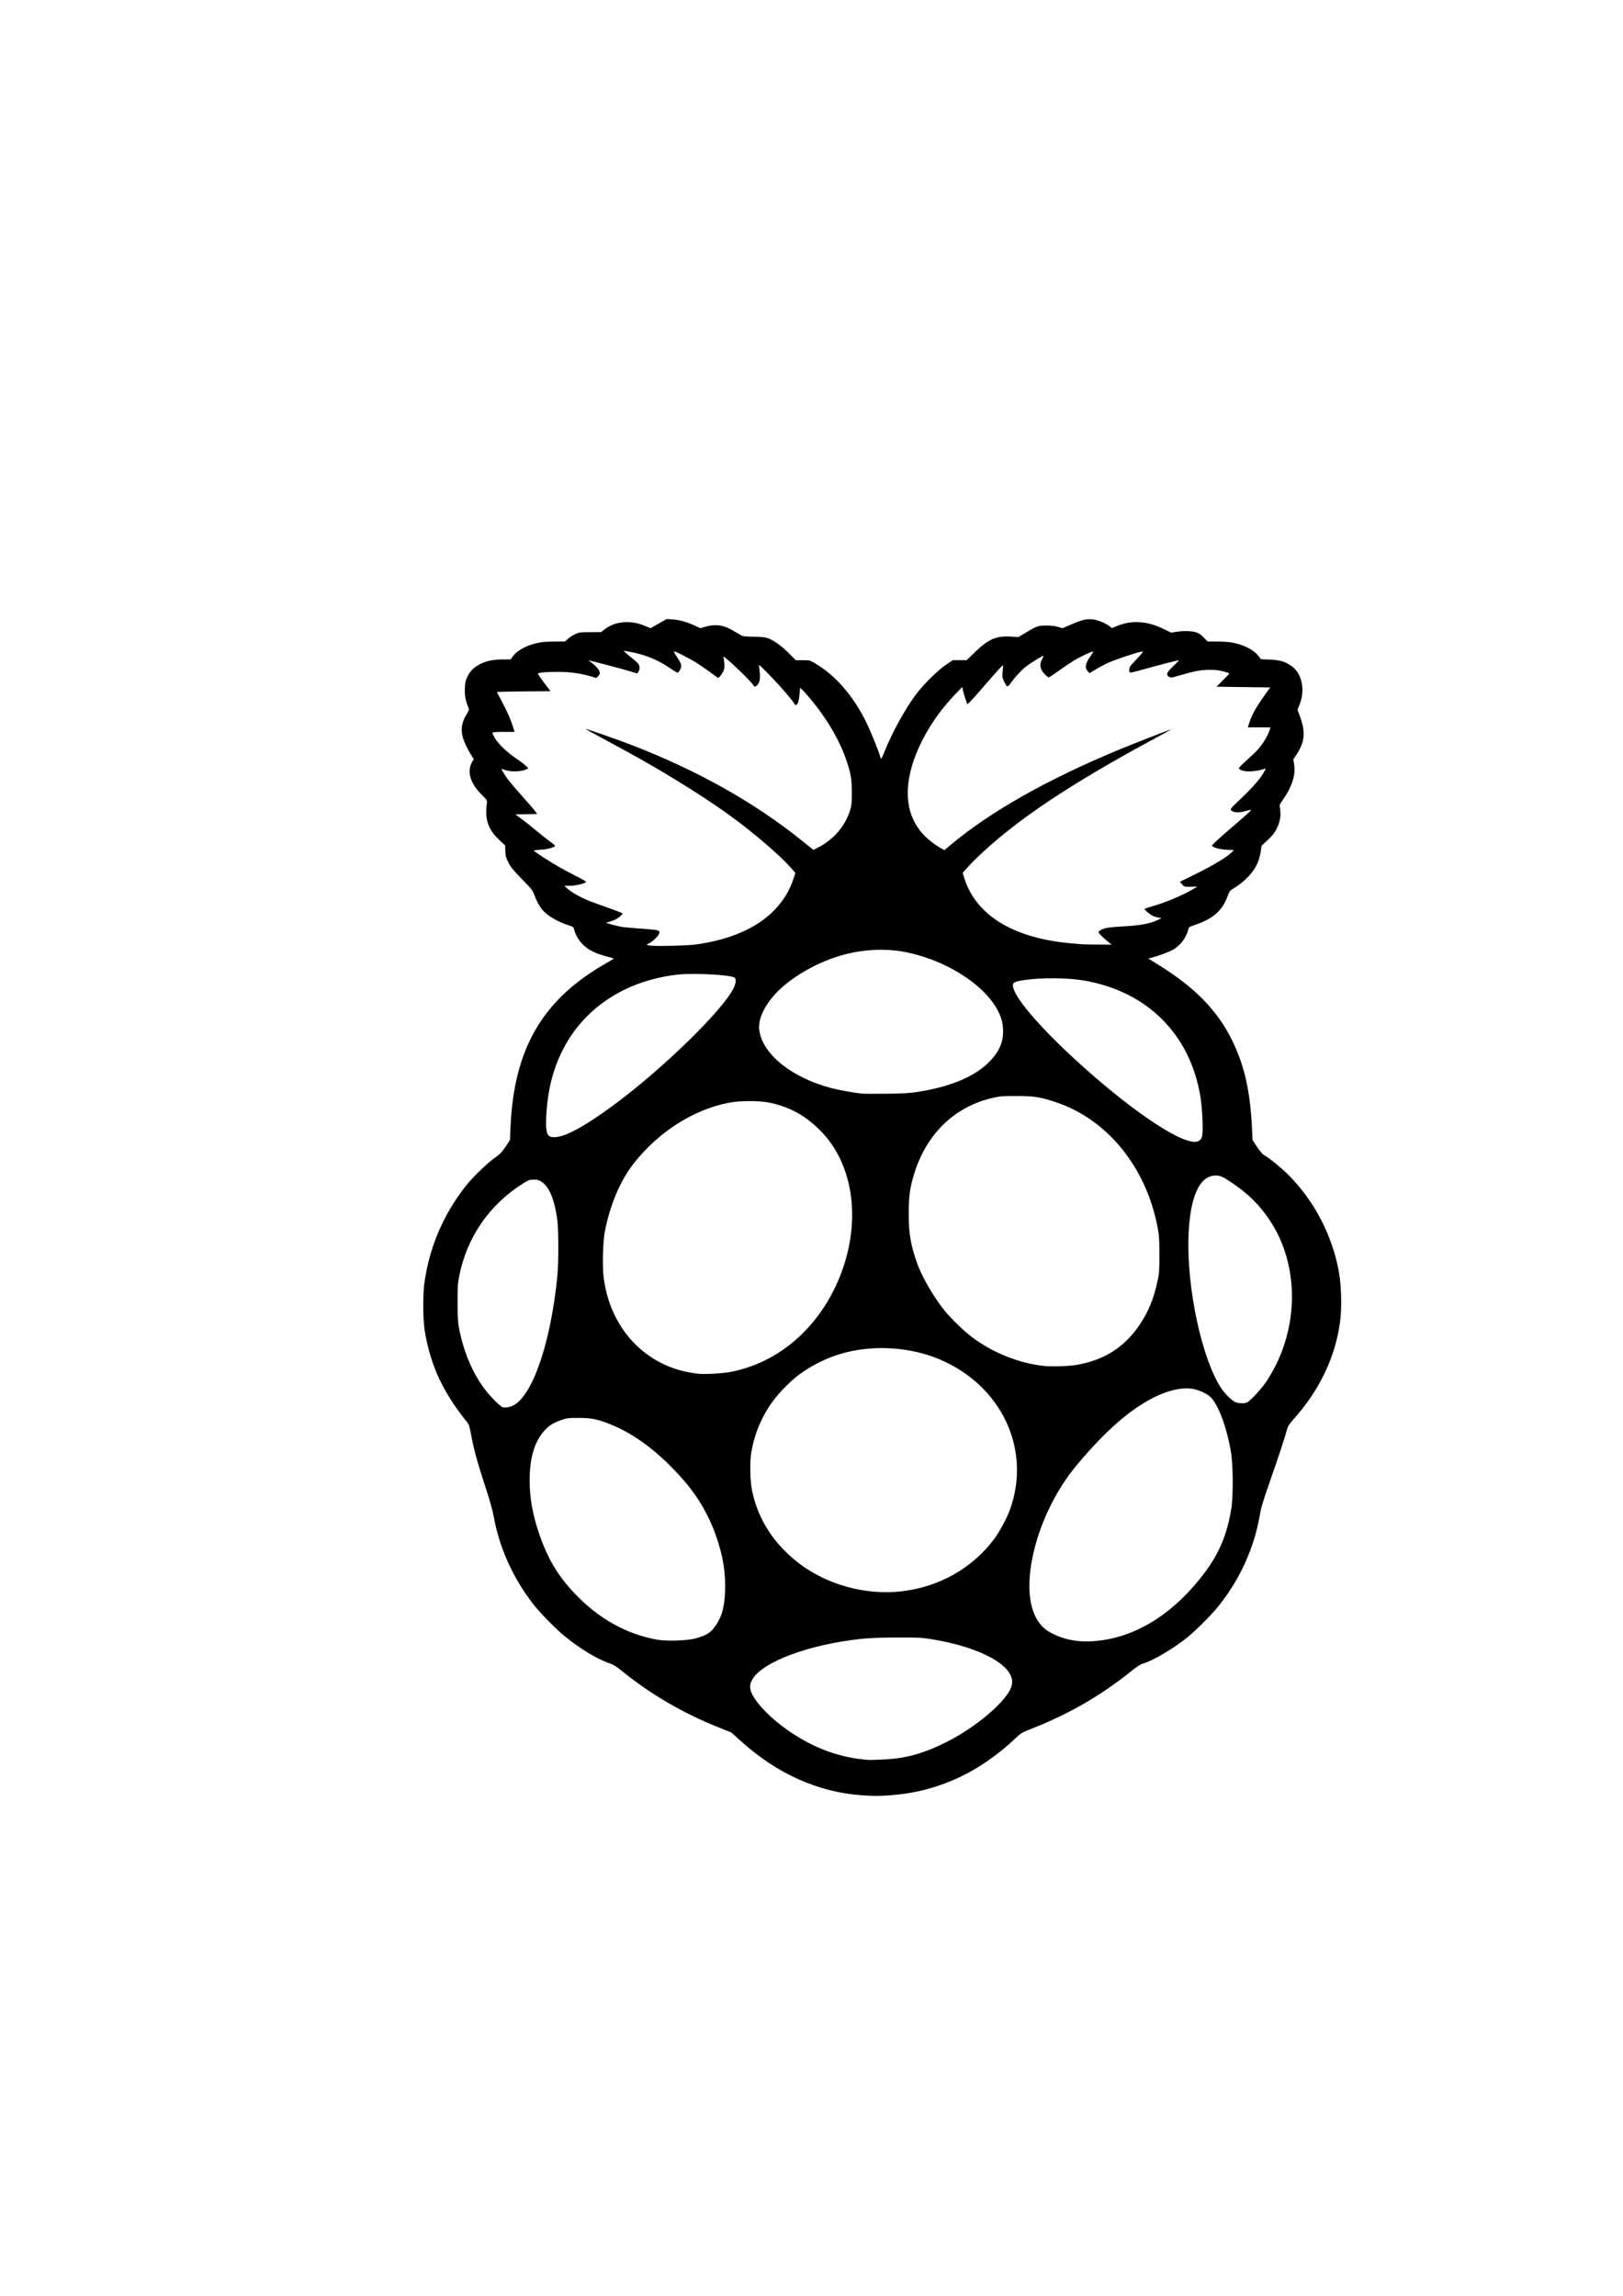 <?xml version="1.0" encoding="UTF-8" standalone="no"?>
<!-- Created with Inkscape (http://www.inkscape.org/) -->

<svg
   width="210mm"
   height="297mm"
   viewBox="0 0 210 297"
   version="1.1"
   id="svg5"
   inkscape:version="1.1 (c4e8f9ed74, 2021-05-24)"
   sodipodi:docname="raspberry-pi-icon-png-26.jpg.svg"
   xmlns:inkscape="http://www.inkscape.org/namespaces/inkscape"
   xmlns:sodipodi="http://sodipodi.sourceforge.net/DTD/sodipodi-0.dtd"
   xmlns="http://www.w3.org/2000/svg"
   xmlns:svg="http://www.w3.org/2000/svg">
  <sodipodi:namedview
     id="namedview7"
     pagecolor="#ffffff"
     bordercolor="#666666"
     borderopacity="1.0"
     inkscape:pageshadow="2"
     inkscape:pageopacity="0.0"
     inkscape:pagecheckerboard="0"
     inkscape:document-units="mm"
     showgrid="false"
     inkscape:zoom="0.4792789"
     inkscape:cx="397.47212"
     inkscape:cy="562.30308"
     inkscape:window-width="1366"
     inkscape:window-height="709"
     inkscape:window-x="0"
     inkscape:window-y="0"
     inkscape:window-maximized="1"
     inkscape:current-layer="layer1" />
  <defs
     id="defs2" />
  <g
     inkscape:label="Layer 1"
     inkscape:groupmode="layer"
     id="layer1">
    <path
       style="fill:#000000;stroke-width:0.097"
       d="m 111.569,232.254 c -5.718,-0.397 -11.037,-2.783 -15.779,-7.078 l -1.154,-1.046 -1.677,-0.672 c -4.647,-1.863 -8.768,-4.272 -12.546,-7.335 -0.706,-0.572 -1.068,-0.794 -1.57,-0.958 -1.505,-0.494 -3.812,-1.888 -5.745,-3.472 -1.231,-1.008 -3.195,-3.007 -4.104,-4.176 -2.617,-3.366 -4.385,-7.282 -5.101,-11.294 -0.145,-0.813 -0.51,-2.108 -1.117,-3.961 -1.022,-3.123 -1.48,-4.795 -1.818,-6.646 -0.187,-1.023 -0.286,-1.347 -0.486,-1.594 -2.634,-3.253 -4.18,-6.198 -5.041,-9.599 -0.519,-2.053 -0.66,-3.209 -0.662,-5.445 -10e-4,-1.116 0.053,-2.381 0.125,-2.898 0.652,-4.723 2.44,-8.922 5.409,-12.705 0.805,-1.026 2.767,-2.924 3.696,-3.575 0.705,-0.494 0.912,-0.708 1.407,-1.449 l 0.58,-0.87 0.066,-1.594 c 0.426,-10.237 4.153,-16.622 12.439,-21.314 0.53,-0.3 0.951,-0.557 0.935,-0.571 -0.015,-0.014 -0.463,-0.143 -0.994,-0.286 -1.397,-0.378 -2.264,-0.807 -2.952,-1.463 -0.58,-0.554 -1.058,-1.364 -1.199,-2.034 -0.059,-0.279 -0.125,-0.327 -0.704,-0.514 -1.485,-0.48 -2.796,-1.263 -3.437,-2.053 -0.383,-0.472 -0.785,-1.239 -1.045,-1.993 -0.154,-0.449 -0.381,-0.729 -1.565,-1.936 -1.169,-1.192 -1.442,-1.529 -1.756,-2.164 -0.319,-0.645 -0.375,-0.854 -0.392,-1.472 l -0.02,-0.72 -0.678,-0.628 c -1.265,-1.171 -1.778,-2.251 -1.763,-3.71 0.005,-0.456 0.041,-0.975 0.08,-1.154 0.068,-0.31 0.037,-0.359 -0.725,-1.121 -1.447,-1.447 -1.878,-2.954 -1.193,-4.172 l 0.218,-0.389 -0.358,-0.559 c -0.465,-0.727 -0.898,-1.658 -1.068,-2.296 -0.28,-1.053 -0.111,-1.981 0.551,-3.025 0.276,-0.435 0.292,-0.503 0.183,-0.768 -0.374,-0.909 -0.496,-1.56 -0.462,-2.465 0.027,-0.739 0.083,-1.022 0.283,-1.449 0.362,-0.771 0.848,-1.275 1.621,-1.681 0.858,-0.451 1.711,-0.633 3.001,-0.64 l 1.014,-0.005 0.308,-0.419 c 0.61,-0.829 2.054,-1.547 3.605,-1.792 0.345,-0.054 1.188,-0.099 1.872,-0.1 l 1.244,-7.3e-4 0.387,-0.349 c 0.213,-0.192 0.631,-0.464 0.93,-0.604 0.506,-0.237 0.639,-0.255 1.957,-0.262 l 1.414,-0.007 0.373,-0.294 c 0.844,-0.665 1.803,-0.993 2.905,-0.995 0.874,-0.001 1.528,0.134 2.42,0.501 l 0.7,0.288 1.039,-0.596 1.039,-0.596 0.786,0.055 c 0.893,0.063 1.779,0.311 2.848,0.798 l 0.736,0.335 0.52,-0.155 c 1.42,-0.423 2.475,-0.279 3.805,0.521 0.425,0.256 0.882,0.523 1.014,0.595 0.164,0.088 0.659,0.133 1.546,0.141 0.933,0.008 1.447,0.058 1.807,0.175 0.74,0.24 1.797,0.996 2.78,1.987 l 0.868,0.876 h 0.903 c 0.875,0 0.923,0.012 1.549,0.377 2.702,1.578 5.027,4.268 6.729,7.787 0.566,1.169 1.594,3.718 1.744,4.323 0.036,0.146 0.094,0.265 0.128,0.264 0.034,-7.73e-4 0.231,-0.425 0.437,-0.942 0.972,-2.438 2.585,-5.38 4.019,-7.329 0.939,-1.275 2.918,-3.233 3.974,-3.931 l 0.832,-0.55 h 0.897 0.897 l 1.121,-1.087 c 1.707,-1.655 2.736,-2.089 4.652,-1.963 l 0.922,0.061 0.913,-0.551 c 1.467,-0.885 1.65,-0.949 2.701,-0.946 0.594,0.001 1.126,0.063 1.507,0.175 l 0.589,0.173 1.101,-0.478 c 1.39,-0.603 1.964,-0.741 2.771,-0.666 0.664,0.062 1.641,0.456 2.213,0.892 l 0.313,0.239 0.582,-0.245 c 1.929,-0.812 3.931,-0.698 6.075,0.345 l 0.999,0.486 0.662,-0.103 c 0.945,-0.147 1.908,-0.127 2.515,0.051 0.404,0.119 0.642,0.274 1.034,0.676 l 0.509,0.522 1.133,0.002 c 0.623,0.001 1.422,0.044 1.774,0.095 1.584,0.229 3.015,0.921 3.671,1.776 l 0.324,0.422 1.16,0.048 c 1.28,0.053 1.885,0.225 2.703,0.767 1.415,0.937 1.904,3.068 1.147,5.006 l -0.283,0.725 0.315,0.853 c 0.754,2.041 0.643,3.264 -0.451,4.943 l -0.406,0.622 0.112,0.667 c 0.227,1.346 -0.316,2.962 -1.596,4.75 -0.306,0.427 -0.31,0.446 -0.217,1.05 0.125,0.818 -0.019,1.611 -0.454,2.494 -0.265,0.538 -0.521,0.862 -1.147,1.449 l -0.805,0.756 -0.11,0.75 c -0.209,1.42 -0.82,2.532 -1.99,3.62 -0.387,0.36 -1.003,0.832 -1.368,1.049 -0.646,0.384 -0.672,0.415 -0.918,1.08 -0.715,1.936 -1.898,2.963 -4.36,3.782 -0.624,0.208 -0.654,0.232 -0.758,0.618 -0.279,1.035 -0.979,1.956 -1.922,2.529 -0.48,0.292 -1.873,0.81 -2.893,1.077 l -0.33,0.086 1.469,0.916 c 4.638,2.893 7.514,5.868 9.388,9.708 1.596,3.273 2.335,6.589 2.562,11.497 l 0.062,1.353 0.568,0.872 c 0.344,0.527 0.693,0.944 0.884,1.054 0.737,0.426 2.182,1.593 3.102,2.504 3.419,3.386 5.796,7.945 6.633,12.718 0.303,1.728 0.371,4.539 0.152,6.259 -0.587,4.604 -2.648,8.946 -6.036,12.714 -0.463,0.515 -0.719,0.89 -0.791,1.159 -0.291,1.087 -1.167,3.751 -2.21,6.722 -0.829,2.362 -1.201,3.56 -1.306,4.217 -0.707,4.395 -2.562,8.536 -5.426,12.115 -0.892,1.115 -2.973,3.189 -4.092,4.078 -1.836,1.459 -4.346,2.933 -5.649,3.319 -0.351,0.104 -0.814,0.407 -1.668,1.093 -3.828,3.073 -7.911,5.425 -12.682,7.306 -1.31,0.516 -1.445,0.594 -2.077,1.197 -4.759,4.535 -10.257,7.036 -16.376,7.45 -1.545,0.105 -1.963,0.104 -3.526,-0.005 z m 4.522,-4.787 c 2.063,-0.283 3.848,-0.864 6.202,-2.019 3.938,-1.932 8.022,-5.409 8.597,-7.32 0.732,-2.433 -3.696,-5.008 -10.479,-6.092 -1.157,-0.185 -1.658,-0.207 -4.397,-0.196 -2.103,0.008 -3.56,0.063 -4.557,0.169 -6.738,0.72 -12.776,2.959 -14.09,5.224 -0.33,0.568 -0.385,1.016 -0.197,1.584 0.376,1.133 2.026,2.971 4.016,4.474 3.446,2.602 7.074,4.047 10.963,4.366 0.718,0.059 2.892,-0.046 3.942,-0.19 z m 26.365,-15.254 c 4.94,-0.653 9.597,-3.69 13.394,-8.734 1.896,-2.519 2.921,-4.967 3.464,-8.271 0.27,-1.646 0.243,-5.729 -0.05,-7.439 -0.512,-2.993 -1.508,-5.745 -2.496,-6.899 -0.408,-0.477 -1.459,-1.005 -2.335,-1.175 -1.343,-0.26 -3.125,0.103 -4.993,1.016 -3.142,1.536 -6.376,4.353 -10.097,8.797 -2.764,3.301 -4.877,7.699 -5.748,11.966 -0.832,4.073 -0.37,7.292 1.284,8.945 0.414,0.414 0.803,0.678 1.475,1 1.789,0.857 3.718,1.108 6.101,0.794 z m -52.541,-0.236 c 1.322,-0.363 1.918,-0.688 2.409,-1.313 1.021,-1.301 1.417,-2.59 1.49,-4.849 0.078,-2.404 -0.237,-4.39 -1.096,-6.918 -0.929,-2.734 -2.344,-5.201 -4.22,-7.36 -3.035,-3.491 -6.205,-5.932 -9.391,-7.228 -1.761,-0.717 -2.563,-0.883 -4.251,-0.882 -1.333,9.6e-4 -1.51,0.022 -2.211,0.267 -0.95,0.333 -1.439,0.616 -1.978,1.148 -1.437,1.417 -2.132,3.587 -2.137,6.666 -0.003,2.256 0.4,4.509 1.243,6.945 1.126,3.253 2.407,5.395 4.621,7.723 3.067,3.225 6.654,5.227 10.655,5.946 1.135,0.204 3.895,0.122 4.867,-0.145 z m 26.609,-6.099 c 4.937,-0.539 9.307,-2.995 12.14,-6.824 0.704,-0.952 1.639,-2.699 2.031,-3.798 2.775,-7.773 -1.098,-16.007 -9.127,-19.406 -3.601,-1.524 -8.09,-1.875 -11.957,-0.934 -1.907,0.464 -3.773,1.277 -5.386,2.346 -1.15,0.762 -1.475,1.028 -2.545,2.082 -2.412,2.375 -3.899,5.224 -4.473,8.569 -0.205,1.198 -0.154,3.726 0.1,4.927 0.797,3.767 2.82,6.895 6.08,9.403 3.574,2.749 8.572,4.132 13.136,3.634 z M 66.421,181.818 c 2.501,-1.276 4.866,-8.23 5.698,-16.753 0.16,-1.637 0.158,-6.001 -0.003,-7.198 -0.363,-2.699 -1.03,-4.317 -2.059,-4.998 -0.33,-0.218 -0.511,-0.267 -0.992,-0.267 -0.535,0 -0.656,0.042 -1.33,0.462 -4.373,2.726 -7.292,6.926 -8.305,11.953 -0.197,0.977 -0.224,1.392 -0.225,3.43 -5.8e-4,1.503 0.044,2.574 0.127,3.043 0.554,3.132 1.709,5.96 3.322,8.135 0.737,0.995 2.092,2.362 2.403,2.426 0.375,0.077 0.946,-0.021 1.362,-0.233 z m 94.895,-0.374 c 0.369,-0.14 1.681,-1.521 2.409,-2.535 0.355,-0.494 0.948,-1.5 1.319,-2.236 3.081,-6.116 2.783,-13.526 -0.757,-18.82 -1.282,-1.918 -2.722,-3.361 -4.7,-4.711 -1.328,-0.907 -1.681,-1.072 -2.284,-1.072 -2.124,0 -3.364,2.802 -3.527,7.971 -0.214,6.791 1.789,15.95 4.293,19.63 0.46,0.676 1.347,1.533 1.782,1.722 0.367,0.159 1.113,0.186 1.465,0.052 z m -66.55,-4.008 c 6.597,-1.361 12.006,-6.473 14.378,-13.588 2.196,-6.587 1.099,-13.327 -2.837,-17.416 -1.94,-2.015 -3.961,-3.168 -6.573,-3.749 -1.465,-0.326 -4.003,-0.323 -5.604,0.007 -4.511,0.928 -8.915,3.758 -12.097,7.773 -1.772,2.236 -3.147,5.495 -3.798,9.004 -0.219,1.183 -0.3,4.306 -0.145,5.634 0.414,3.548 1.886,6.644 4.246,8.933 2.153,2.088 4.864,3.337 7.978,3.676 0.977,0.106 3.303,-0.036 4.451,-0.273 z M 139.371,176.56 c 3.549,-0.629 6.157,-2.305 8.107,-5.21 1.116,-1.662 1.806,-3.345 2.278,-5.555 0.241,-1.129 0.259,-1.374 0.256,-3.532 -0.003,-2.108 -0.027,-2.438 -0.261,-3.637 -1.503,-7.698 -6.513,-13.826 -13.106,-16.03 -2.046,-0.684 -2.782,-0.801 -5.076,-0.808 -1.787,-0.005 -2.149,0.021 -3.035,0.219 -4.884,1.093 -8.514,4.508 -10.155,9.552 -0.627,1.926 -0.802,3.117 -0.802,5.439 0,2.617 0.288,4.254 1.163,6.618 0.653,1.763 2.187,4.358 3.584,6.061 0.799,0.975 2.517,2.618 3.497,3.346 2.674,1.986 5.995,3.316 9.183,3.676 1.069,0.121 3.302,0.05 4.368,-0.139 z m 15.88,-29.065 c 0.222,-0.191 0.276,-0.335 0.336,-0.894 0.089,-0.836 -0.048,-3.375 -0.25,-4.632 -1.305,-8.113 -6.823,-13.669 -15.004,-15.109 -2.183,-0.384 -5.558,-0.41 -7.895,-0.06 -1.212,0.181 -1.463,0.342 -1.359,0.872 0.285,1.447 3.16,4.858 7.494,8.892 6.916,6.437 13.65,11.129 16.008,11.154 0.291,0.003 0.48,-0.06 0.67,-0.223 z M 73.214,146.769 c 1.521,-0.589 3.793,-2.009 6.669,-4.17 6.201,-4.657 13.53,-11.838 15.009,-14.704 0.322,-0.623 0.395,-1.23 0.171,-1.416 -0.437,-0.363 -5.208,-0.626 -7.324,-0.405 -2.385,0.25 -4.861,0.944 -6.885,1.93 -5.928,2.889 -9.511,8.32 -10.096,15.304 -0.208,2.478 -0.116,3.422 0.36,3.692 0.378,0.214 1.175,0.126 2.097,-0.231 z m 45.505,-5.513 c 4.317,-0.662 7.519,-2.027 9.4,-4.008 1.161,-1.222 1.671,-2.385 1.669,-3.808 -8.7e-4,-1.025 -0.184,-1.749 -0.686,-2.715 -1.821,-3.5 -7.064,-6.728 -12.412,-7.641 -2.232,-0.381 -4.837,-0.259 -7.198,0.338 -2.965,0.749 -6.061,2.344 -8.223,4.235 -2.046,1.79 -3.232,3.965 -3.032,5.563 0.391,3.134 4.183,6.195 9.355,7.551 0.954,0.25 2.951,0.606 3.977,0.709 0.213,0.021 1.604,0.026 3.092,0.011 2.179,-0.022 2.968,-0.068 4.058,-0.235 z M 90.073,122.18 c 4.453,-0.624 7.914,-2.144 10.125,-4.447 1.191,-1.241 1.943,-2.473 2.47,-4.051 l 0.253,-0.757 -0.651,-0.729 c -1.475,-1.65 -4.76,-4.464 -7.752,-6.642 -2.613,-1.901 -6.331,-4.277 -10.241,-6.544 -1.784,-1.034 -3.203,-1.818 -7.777,-4.293 -0.425,-0.23 -0.745,-0.419 -0.712,-0.42 0.143,-0.004 4.169,1.401 5.705,1.991 8.651,3.324 16.069,7.477 22.278,12.473 l 1.475,1.187 0.505,-0.255 c 2.089,-1.053 3.585,-2.77 4.24,-4.867 0.198,-0.633 0.226,-0.92 0.226,-2.27 0,-1.707 -0.124,-2.484 -0.644,-4.032 -0.865,-2.575 -2.339,-5.175 -4.34,-7.654 -0.516,-0.64 -1.111,-1.33 -1.322,-1.533 l -0.383,-0.369 -0.07,0.804 c -0.039,0.442 -0.129,0.945 -0.201,1.118 -0.135,0.323 -0.371,0.416 -0.461,0.183 -0.125,-0.326 -1.785,-2.26 -3.097,-3.609 -0.793,-0.815 -1.456,-1.467 -1.473,-1.449 -0.018,0.018 0.012,0.421 0.066,0.896 0.112,0.984 -0.024,1.548 -0.437,1.818 -0.216,0.141 -0.237,0.135 -0.397,-0.113 -0.434,-0.671 -4.038,-4.064 -3.864,-3.638 0.042,0.103 0.099,0.478 0.127,0.832 0.041,0.529 0.013,0.721 -0.156,1.071 -0.114,0.235 -0.304,0.518 -0.423,0.63 l -0.217,0.203 -0.87,-0.634 c -0.478,-0.349 -1.261,-0.894 -1.739,-1.211 -0.945,-0.627 -3.013,-1.683 -3.109,-1.587 -0.033,0.033 0.164,0.39 0.438,0.795 0.339,0.501 0.497,0.833 0.497,1.041 -4.8e-4,0.39 -0.345,0.97 -0.533,0.897 -0.076,-0.029 -0.539,-0.323 -1.029,-0.652 -1.566,-1.053 -3.156,-1.688 -5.135,-2.052 l -0.756,-0.139 0.204,0.218 c 0.112,0.12 0.496,0.447 0.853,0.726 0.357,0.28 0.732,0.619 0.833,0.754 0.226,0.3 0.237,0.699 0.028,1.018 l -0.157,0.24 -0.753,-0.235 c -1.14,-0.355 -5.467,-1.489 -5.512,-1.444 -0.022,0.022 0.055,0.09 0.171,0.152 0.341,0.182 0.967,0.785 1.117,1.075 0.193,0.373 0.174,0.541 -0.088,0.803 l -0.227,0.227 -0.763,-0.221 c -1.3,-0.376 -2.602,-0.556 -4.097,-0.569 -1.513,-0.012 -2.705,0.094 -2.705,0.241 0,0.05 0.367,0.58 0.816,1.176 l 0.816,1.084 -3.481,0.025 c -1.914,0.014 -3.466,0.057 -3.449,0.097 0.018,0.039 0.322,0.615 0.678,1.279 0.665,1.243 1.14,2.337 1.437,3.309 l 0.17,0.556 h -1.44 c -1.005,0 -1.44,0.033 -1.44,0.109 0,0.06 0.138,0.353 0.307,0.652 0.429,0.758 1.592,1.881 2.745,2.652 0.536,0.359 1.12,0.801 1.297,0.984 l 0.322,0.332 -0.379,0.163 c -0.598,0.257 -1.904,0.288 -2.575,0.06 l -0.553,-0.187 0.241,0.443 c 0.38,0.697 0.998,1.477 2.459,3.104 0.746,0.83 1.489,1.69 1.651,1.91 l 0.294,0.4 -1.415,0.027 -1.415,0.027 0.563,0.398 c 0.31,0.219 1.233,0.95 2.051,1.625 0.818,0.674 1.719,1.387 2.001,1.582 0.282,0.196 0.515,0.391 0.517,0.434 0.01,0.207 -0.929,0.475 -1.841,0.525 -0.523,0.029 -0.931,0.086 -0.906,0.126 0.087,0.141 2.228,1.519 3.33,2.143 0.611,0.346 1.645,0.897 2.299,1.224 0.653,0.327 1.162,0.636 1.131,0.686 -0.121,0.196 -1.337,0.483 -2.063,0.487 l -0.739,0.004 0.464,0.416 c 0.476,0.427 1.733,1.137 2.676,1.511 0.292,0.116 1.377,0.511 2.41,0.877 1.033,0.366 1.918,0.705 1.966,0.753 0.051,0.051 -0.117,0.248 -0.414,0.483 -0.432,0.341 -0.77,0.486 -1.69,0.725 -0.113,0.029 1.238,0.401 1.941,0.534 0.271,0.051 1.162,0.141 1.981,0.199 2.397,0.17 2.667,0.202 2.853,0.337 0.168,0.123 0.168,0.146 0.013,0.471 -0.165,0.345 -0.977,1.062 -1.332,1.174 -0.366,0.116 -0.19,0.232 0.411,0.273 1.161,0.079 4.767,-0.024 5.773,-0.165 z m 53.383,-0.282 c -0.738,-0.596 -1.308,-1.158 -1.308,-1.29 0,-0.221 0.573,-0.499 1.247,-0.603 0.35,-0.054 1.18,-0.125 1.844,-0.157 2.22,-0.106 3.664,-0.374 4.611,-0.855 l 0.443,-0.225 -0.412,-0.066 c -0.226,-0.036 -0.548,-0.135 -0.716,-0.22 -0.462,-0.234 -1.149,-0.821 -1.06,-0.905 0.044,-0.041 0.493,-0.191 0.997,-0.334 1.613,-0.457 3.868,-1.398 5.16,-2.154 l 0.667,-0.391 -0.843,0.015 c -0.842,0.015 -0.844,0.014 -1.133,-0.309 l -0.29,-0.324 2.205,-1.093 c 2.172,-1.076 3.974,-2.168 4.505,-2.729 l 0.271,-0.287 -0.947,-0.046 c -0.936,-0.045 -1.865,-0.317 -1.865,-0.546 0,-0.107 1.025,-1.04 2.898,-2.64 0.717,-0.612 1.522,-1.319 1.787,-1.57 0.529,-0.5 0.56,-0.489 -0.574,-0.188 -0.688,0.183 -1.355,0.129 -1.615,-0.13 -0.185,-0.185 -0.169,-0.204 1.364,-1.664 1.498,-1.426 2.5,-2.599 2.914,-3.412 0.187,-0.366 0.188,-0.386 0.021,-0.321 -0.475,0.183 -1.404,0.343 -1.999,0.344 -0.66,0.001 -1.319,-0.203 -1.319,-0.41 0,-0.11 0.506,-0.609 1.761,-1.738 1.048,-0.942 1.924,-2.243 2.246,-3.334 l 0.064,-0.217 h -1.462 -1.462 l 0.067,-0.217 c 0.414,-1.34 0.836,-2.138 2.005,-3.792 l 0.819,-1.159 -3.47,-0.048 -3.47,-0.048 0.823,-0.819 c 0.453,-0.45 0.823,-0.848 0.823,-0.882 0,-0.035 -0.098,-0.091 -0.217,-0.125 -1.075,-0.307 -1.388,-0.355 -2.295,-0.358 -1.106,-0.004 -1.95,0.152 -3.904,0.723 -1.064,0.311 -1.167,0.325 -1.377,0.187 -0.428,-0.281 -0.306,-0.584 0.567,-1.406 0.437,-0.412 0.761,-0.749 0.721,-0.749 -0.157,0 -3.196,0.788 -4.657,1.207 -0.844,0.242 -1.591,0.419 -1.66,0.393 -0.154,-0.059 -0.162,-0.477 -0.016,-0.761 0.06,-0.116 0.484,-0.598 0.942,-1.071 0.491,-0.507 0.783,-0.877 0.711,-0.902 -0.169,-0.058 -3.061,0.873 -4.177,1.344 -0.505,0.213 -1.326,0.631 -1.825,0.928 l -0.908,0.54 -0.228,-0.265 c -0.409,-0.476 -0.297,-1.009 0.421,-2.009 0.188,-0.262 0.315,-0.502 0.283,-0.534 -0.069,-0.069 -1.701,0.708 -2.525,1.202 -0.32,0.192 -1.151,0.754 -1.848,1.249 -0.697,0.495 -1.296,0.9 -1.332,0.9 -0.171,0 -0.68,-0.476 -0.888,-0.83 -0.293,-0.499 -0.294,-0.947 -0.004,-1.521 0.126,-0.248 0.202,-0.451 0.169,-0.451 -0.122,1.45e-4 -1.705,0.982 -2.203,1.367 -0.632,0.488 -1.446,1.357 -1.982,2.117 -0.461,0.654 -0.513,0.645 -0.903,-0.152 -0.232,-0.475 -0.246,-0.574 -0.184,-1.318 l 0.068,-0.805 -0.315,0.29 c -0.173,0.159 -1.064,1.159 -1.98,2.222 -0.916,1.063 -1.816,2.076 -2.001,2.251 l -0.336,0.319 -0.224,-0.609 c -0.123,-0.335 -0.272,-0.841 -0.33,-1.125 l -0.106,-0.516 -0.872,0.903 c -1.732,1.794 -3.217,3.864 -4.286,5.975 -2.854,5.635 -2.478,10.284 1.058,13.076 0.414,0.327 0.988,0.721 1.275,0.876 l 0.522,0.281 0.718,-0.606 c 5.18,-4.37 12.724,-8.628 22.188,-12.522 1.68,-0.691 5.773,-2.284 6.451,-2.51 0.106,-0.035 -0.62,0.372 -1.614,0.905 -11.467,6.153 -18.649,10.956 -23.633,15.803 -0.442,0.43 -1.018,1.027 -1.28,1.327 l -0.476,0.545 0.194,0.628 c 1.484,4.806 6.254,7.771 13.622,8.468 1.751,0.166 1.787,0.167 3.671,0.179 l 1.787,0.011 z"
       id="path67" />
  </g>
</svg>
